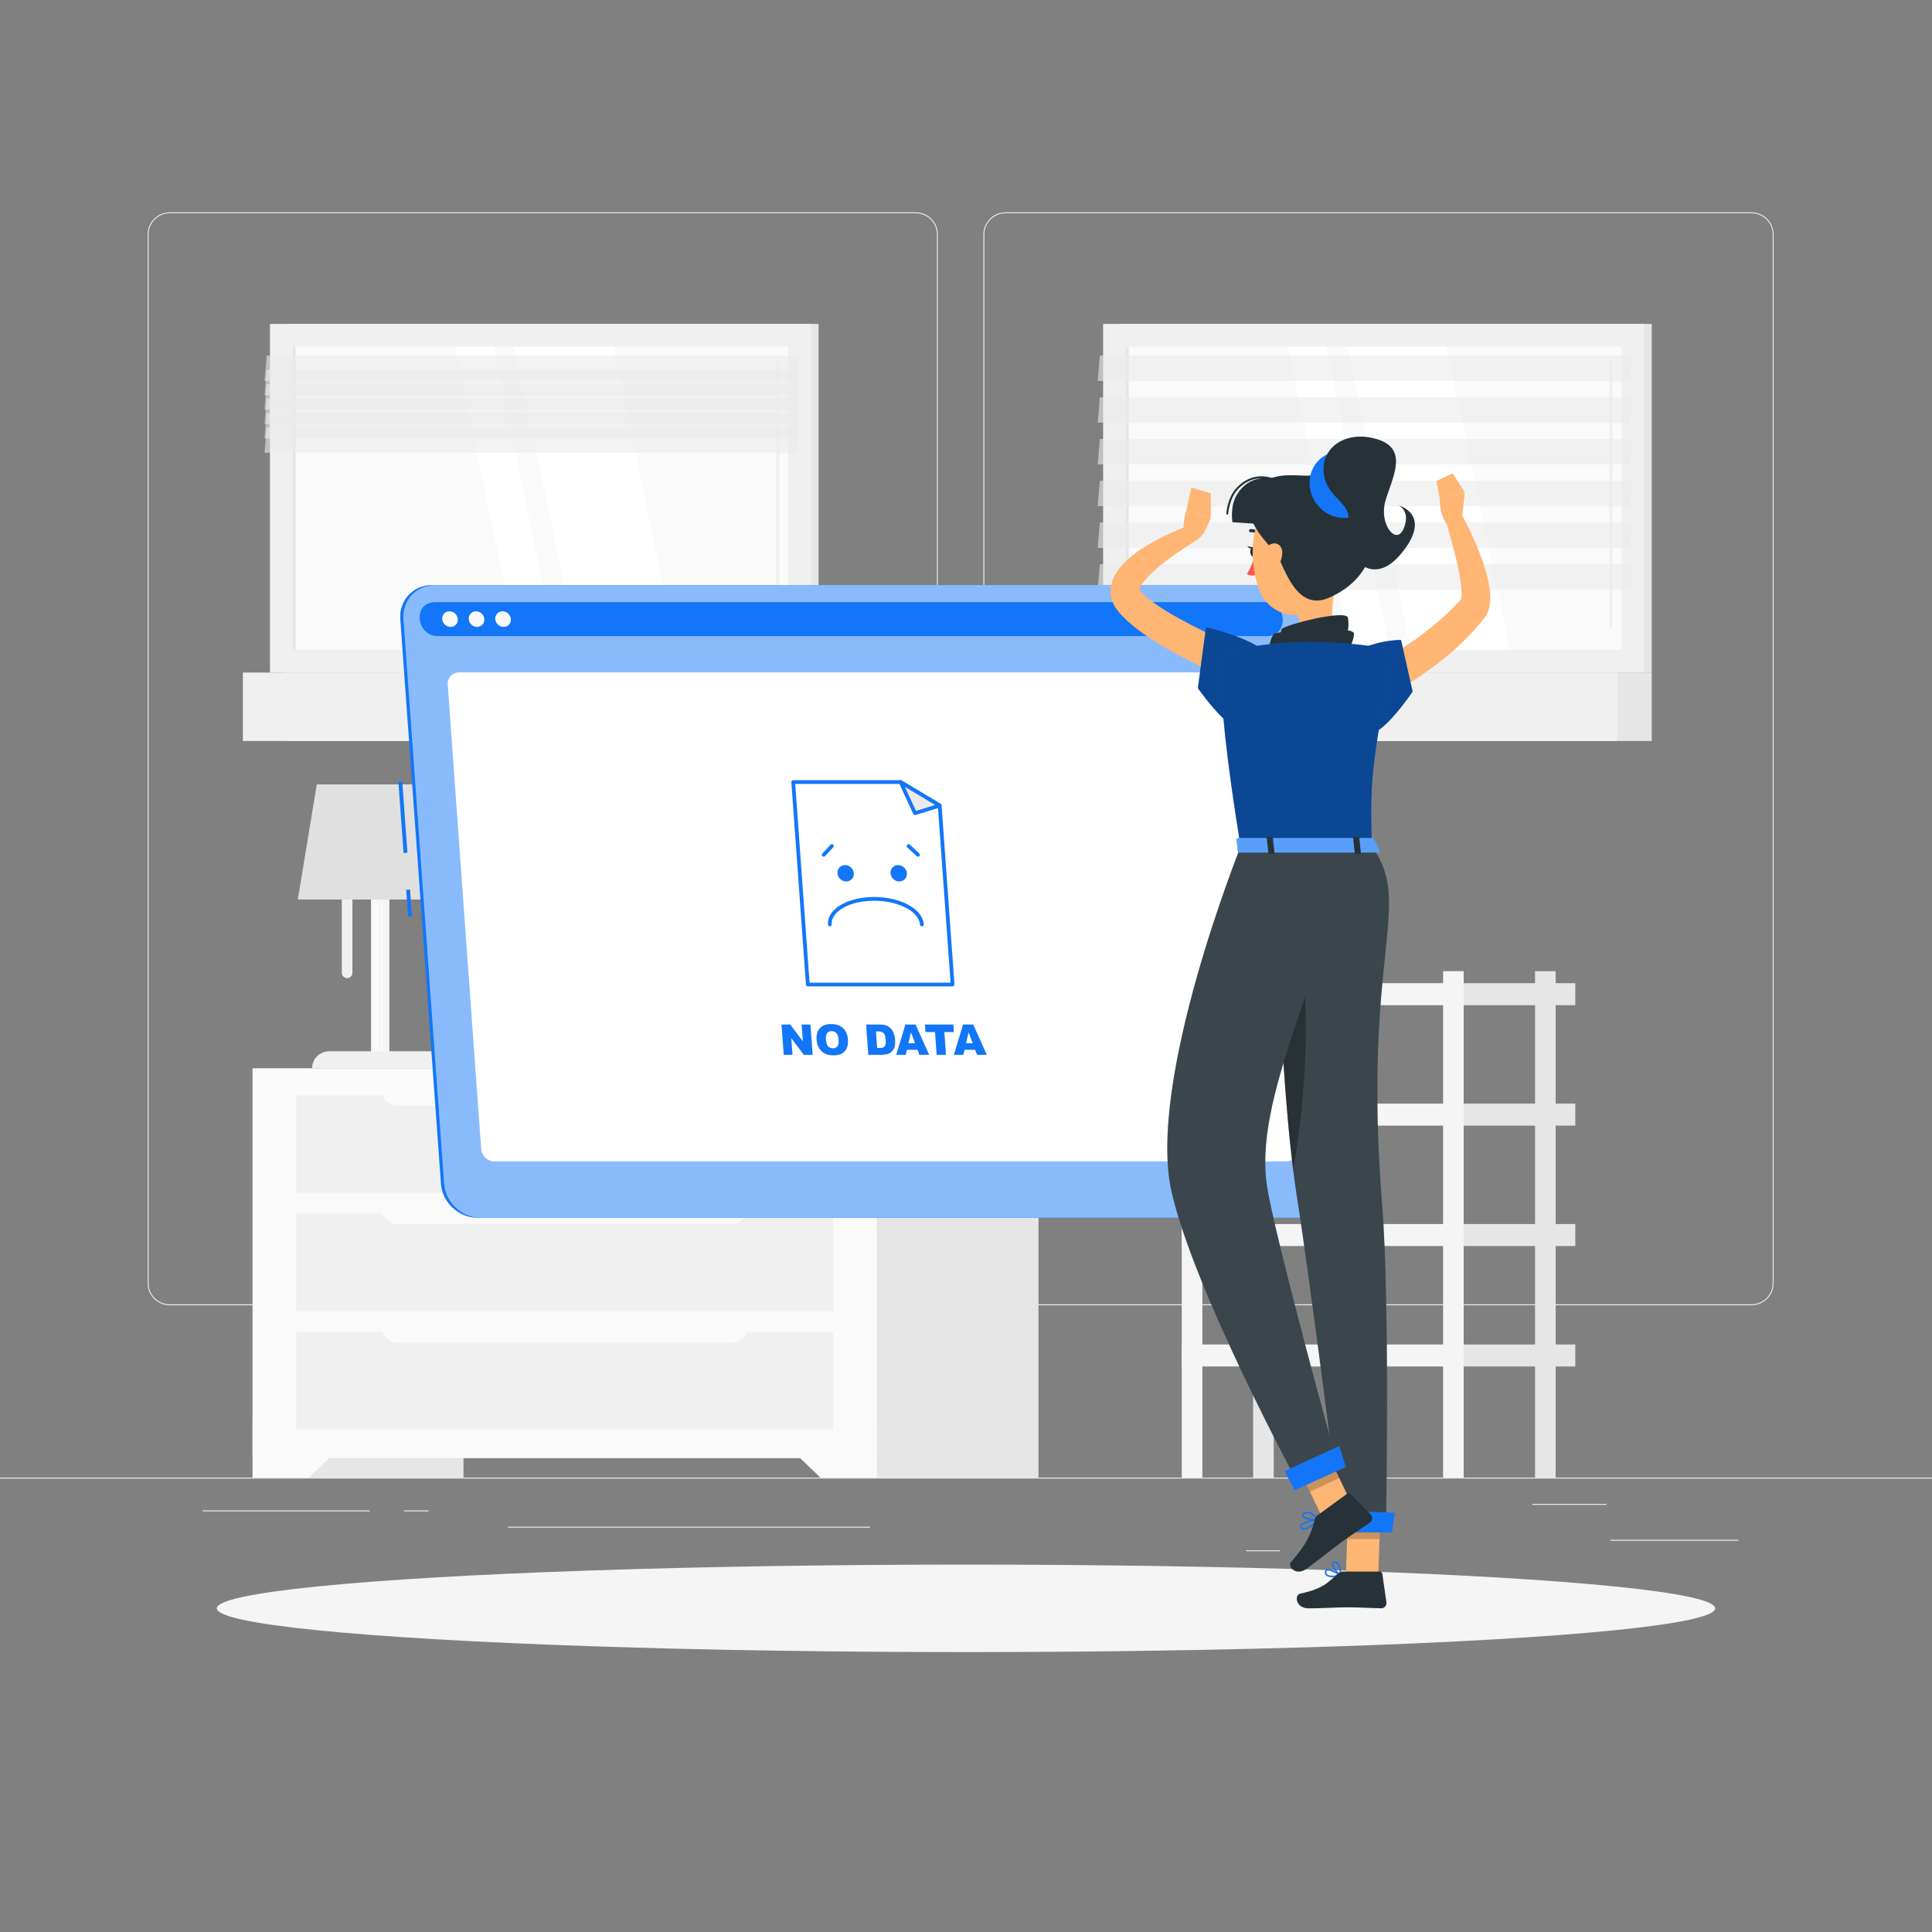 <?xml version="1.0" encoding="utf-8"?>
<!-- Generator: Adobe Illustrator 27.5.0, SVG Export Plug-In . SVG Version: 6.00 Build 0)  -->
<svg version="1.1" xmlns="http://www.w3.org/2000/svg" xmlns:xlink="http://www.w3.org/1999/xlink" x="0px" y="0px"
	 viewBox="0 0 500 500" style="enable-background:new 0 0 500 500;" xml:space="preserve">
<rect x="0" y="0" width="500" height="500" fill="#808080" stroke="none"/>
<g id="Background_Complete">
	<g>
		<rect y="382.398" style="fill:#EBEBEB;" width="500" height="0.25"/>
		<rect x="416.779" y="398.494" style="fill:#EBEBEB;" width="33.122" height="0.25"/>
		<rect x="322.527" y="401.208" style="fill:#EBEBEB;" width="8.693" height="0.25"/>
		<rect x="396.586" y="389.208" style="fill:#EBEBEB;" width="19.192" height="0.25"/>
		<rect x="52.459" y="390.888" style="fill:#EBEBEB;" width="43.193" height="0.25"/>
		<rect x="104.556" y="390.888" style="fill:#EBEBEB;" width="6.333" height="0.25"/>
		<rect x="131.471" y="395.111" style="fill:#EBEBEB;" width="93.676" height="0.25"/>
		<path style="fill:#EBEBEB;" d="M237.014,337.8H43.915c-3.147,0-5.708-2.561-5.708-5.708V60.66c0-3.147,2.561-5.708,5.708-5.708
			h193.099c3.146,0,5.707,2.561,5.707,5.708v271.432C242.721,335.239,240.16,337.8,237.014,337.8z M43.915,55.203
			c-3.01,0-5.458,2.448-5.458,5.458v271.432c0,3.01,2.448,5.458,5.458,5.458h193.099c3.009,0,5.457-2.448,5.457-5.458V60.66
			c0-3.009-2.448-5.458-5.457-5.458H43.915z"/>
		<path style="fill:#EBEBEB;" d="M453.31,337.8H260.212c-3.147,0-5.707-2.561-5.707-5.708V60.66c0-3.147,2.561-5.708,5.707-5.708
			H453.31c3.148,0,5.708,2.561,5.708,5.708v271.432C459.019,335.239,456.458,337.8,453.31,337.8z M260.212,55.203
			c-3.009,0-5.457,2.448-5.457,5.458v271.432c0,3.01,2.448,5.458,5.457,5.458H453.31c3.01,0,5.458-2.448,5.458-5.458V60.66
			c0-3.009-2.448-5.458-5.458-5.458H260.212z"/>
	</g>
	<g>
		
			<rect x="289.691" y="83.832" transform="matrix(-1 -1.224647e-16 1.224647e-16 -1 717.162 257.89)" style="fill:#E6E6E6;" width="137.781" height="90.227"/>
		
			<rect x="285.487" y="83.832" transform="matrix(-1 -1.224647e-16 1.224647e-16 -1 710.994 257.89)" style="fill:#F0F0F0;" width="140.02" height="90.227"/>
		
			<rect x="289.691" y="174.059" transform="matrix(-1 -1.224647e-16 1.224647e-16 -1 717.162 365.825)" style="fill:#E6E6E6;" width="137.781" height="17.708"/>
		
			<rect x="278.483" y="174.059" transform="matrix(-1 -1.224647e-16 1.224647e-16 -1 696.987 365.825)" style="fill:#F0F0F0;" width="140.02" height="17.708"/>
		
			<rect x="316.269" y="64.82" transform="matrix(-1.836970e-16 1 -1 -1.836970e-16 484.442 -226.552)" style="fill:#FAFAFA;" width="78.456" height="128.249"/>
		<polygon style="fill:#FFFFFF;" points="390.702,168.174 374.322,89.718 348.761,89.718 365.141,168.174 		"/>
		<path style="fill:#F0F0F0;" d="M416.897,162.315c0.232,0,0.421-0.188,0.421-0.42V93.547c0-0.232-0.188-0.42-0.421-0.42
			c-0.232,0-0.421,0.188-0.421,0.42v68.348C416.476,162.127,416.665,162.315,416.897,162.315z"/>
		<polygon style="fill:#FFFFFF;" points="359.65,168.174 343.27,89.718 333.304,89.718 349.685,168.174 		"/>
		
			<rect x="252.518" y="128.571" transform="matrix(-1.836970e-16 1 -1 -1.836970e-16 420.691 -162.801)" style="fill:#E6E6E6;" width="78.456" height="0.747"/>
		<polygon style="opacity:0.6;fill:#EBEBEB;" points="284.095,98.591 421.876,98.591 422.417,92.005 284.636,92.005 		"/>
		<polygon style="opacity:0.6;fill:#EBEBEB;" points="284.095,109.393 421.876,109.393 422.417,102.807 284.636,102.807 		"/>
		<polygon style="opacity:0.6;fill:#EBEBEB;" points="284.095,120.195 421.876,120.195 422.417,113.609 284.636,113.609 		"/>
		<polygon style="opacity:0.6;fill:#EBEBEB;" points="284.095,130.997 421.876,130.997 422.417,124.411 284.636,124.411 		"/>
		<polygon style="opacity:0.6;fill:#EBEBEB;" points="284.095,141.799 421.876,141.799 422.417,135.213 284.636,135.213 		"/>
		<polygon style="opacity:0.6;fill:#EBEBEB;" points="284.095,152.601 421.876,152.601 422.417,146.015 284.636,146.015 		"/>
	</g>
	<g>
		<g>
			<g>
				<rect x="378.799" y="316.781" style="fill:#E6E6E6;" width="28.889" height="5.696"/>
				
					<rect x="324.307" y="251.333" transform="matrix(-1 -1.224647e-16 1.224647e-16 -1 653.948 633.732)" style="fill:#E6E6E6;" width="5.333" height="131.065"/>
				
					<rect x="305.836" y="316.781" transform="matrix(-1 -1.224647e-16 1.224647e-16 -1 684.635 639.258)" style="fill:#F5F5F5;" width="72.963" height="5.696"/>
				<rect x="378.799" y="347.948" style="fill:#E6E6E6;" width="28.889" height="5.696"/>
				
					<rect x="305.836" y="347.948" transform="matrix(-1 -1.224647e-16 1.224647e-16 -1 684.635 701.591)" style="fill:#F5F5F5;" width="72.963" height="5.696"/>
				<rect x="378.799" y="254.448" style="fill:#E6E6E6;" width="28.889" height="5.696"/>
				
					<rect x="305.836" y="254.448" transform="matrix(-1 -1.224647e-16 1.224647e-16 -1 684.635 514.591)" style="fill:#F5F5F5;" width="72.963" height="5.696"/>
				<rect x="378.799" y="285.615" style="fill:#E6E6E6;" width="28.889" height="5.696"/>
				
					<rect x="305.836" y="285.615" transform="matrix(-1 -1.224647e-16 1.224647e-16 -1 684.635 576.925)" style="fill:#F5F5F5;" width="72.963" height="5.696"/>
			</g>
		</g>
		
			<rect x="397.271" y="251.333" transform="matrix(-1 -1.224647e-16 1.224647e-16 -1 799.875 633.732)" style="fill:#E6E6E6;" width="5.333" height="131.065"/>
		
			<rect x="373.466" y="251.333" transform="matrix(-1 -1.224647e-16 1.224647e-16 -1 752.265 633.732)" style="fill:#F5F5F5;" width="5.333" height="131.065"/>
		
			<rect x="305.836" y="251.333" transform="matrix(-1 -1.224647e-16 1.224647e-16 -1 617.005 633.732)" style="fill:#F5F5F5;" width="5.333" height="131.065"/>
	</g>
	<g>
		<g>
			
				<rect x="65.374" y="276.507" transform="matrix(-1 -1.224647e-16 1.224647e-16 -1 185.325 658.906)" style="fill:#E6E6E6;" width="54.578" height="105.892"/>
			<polygon style="fill:#FAFAFA;" points="79.948,382.399 65.374,382.399 65.374,367.781 95.228,367.781 			"/>
			
				<rect x="214.184" y="276.507" transform="matrix(-1 -1.224647e-16 1.224647e-16 -1 482.945 658.906)" style="fill:#E6E6E6;" width="54.578" height="105.892"/>
			
				<rect x="65.374" y="276.507" transform="matrix(-1 -1.224647e-16 1.224647e-16 -1 292.276 653.875)" style="fill:#FAFAFA;" width="161.529" height="100.861"/>
			<polygon style="fill:#FAFAFA;" points="212.329,382.399 226.903,382.399 226.903,367.781 197.048,367.781 			"/>
			
				<rect x="76.68" y="314.091" transform="matrix(-1 -1.224647e-16 1.224647e-16 -1 292.276 653.423)" style="fill:#F0F0F0;" width="138.917" height="25.241"/>
			
				<rect x="76.68" y="344.727" transform="matrix(-1 -1.224647e-16 1.224647e-16 -1 292.276 714.694)" style="fill:#F0F0F0;" width="138.917" height="25.241"/>
			<path style="fill:#FAFAFA;" d="M103.084,316.79h86.108c2.527,0,4.576-2.049,4.576-4.577v-0.308H98.508v0.308
				C98.508,314.741,100.557,316.79,103.084,316.79z"/>
			
				<rect x="76.68" y="283.455" transform="matrix(-1 -1.224647e-16 1.224647e-16 -1 292.276 592.151)" style="fill:#F0F0F0;" width="138.917" height="25.241"/>
			<path style="fill:#FAFAFA;" d="M103.084,286.154h86.108c2.527,0,4.576-2.049,4.576-4.577v-0.308H98.508v0.308
				C98.508,284.105,100.557,286.154,103.084,286.154z"/>
			<path style="fill:#FAFAFA;" d="M103.084,347.425h86.108c2.527,0,4.576-2.049,4.576-4.576v-0.308H98.508v0.308
				C98.508,345.376,100.557,347.425,103.084,347.425z"/>
		</g>
	</g>
	<g>
		
			<rect x="74.068" y="83.832" transform="matrix(-1 -1.224647e-16 1.224647e-16 -1 285.917 257.89)" style="fill:#E6E6E6;" width="137.781" height="90.227"/>
		
			<rect x="69.864" y="83.832" transform="matrix(-1 -1.224647e-16 1.224647e-16 -1 279.749 257.89)" style="fill:#F0F0F0;" width="140.02" height="90.227"/>
		
			<rect x="74.068" y="174.059" transform="matrix(-1 -1.224647e-16 1.224647e-16 -1 285.917 365.825)" style="fill:#E6E6E6;" width="137.781" height="17.708"/>
		
			<rect x="62.861" y="174.059" transform="matrix(-1 -1.224647e-16 1.224647e-16 -1 265.741 365.825)" style="fill:#F0F0F0;" width="140.02" height="17.708"/>
		
			<rect x="100.647" y="64.82" transform="matrix(-1.836970e-16 1 -1 -1.836970e-16 268.82 -10.929)" style="fill:#FAFAFA;" width="78.456" height="128.249"/>
		<polygon style="fill:#FFFFFF;" points="175.08,168.174 158.699,89.718 133.138,89.718 149.519,168.174 		"/>
		<path style="fill:#F0F0F0;" d="M201.274,162.315c0.232,0,0.42-0.188,0.42-0.42V93.547c0-0.232-0.188-0.42-0.42-0.42
			c-0.232,0-0.421,0.188-0.421,0.42v68.348C200.854,162.127,201.042,162.315,201.274,162.315z"/>
		<polygon style="fill:#FFFFFF;" points="144.028,168.174 127.647,89.718 117.682,89.718 134.063,168.174 		"/>
		
			<rect x="36.896" y="128.571" transform="matrix(-1.836970e-16 1 -1 -1.836970e-16 205.069 52.822)" style="fill:#E6E6E6;" width="78.456" height="0.747"/>
		<polygon style="opacity:0.6;fill:#EBEBEB;" points="68.472,98.591 206.253,98.591 206.795,92.005 69.014,92.005 		"/>
		<polygon style="opacity:0.6;fill:#EBEBEB;" points="68.472,102.307 206.253,102.307 206.795,95.72 69.014,95.72 		"/>
		<polygon style="opacity:0.6;fill:#EBEBEB;" points="68.472,106.022 206.253,106.022 206.795,99.436 69.014,99.436 		"/>
		<polygon style="opacity:0.6;fill:#EBEBEB;" points="68.472,109.738 206.253,109.738 206.795,103.151 69.014,103.151 		"/>
		<polygon style="opacity:0.6;fill:#EBEBEB;" points="68.472,113.453 206.253,113.453 206.795,106.867 69.014,106.867 		"/>
		<polygon style="opacity:0.6;fill:#EBEBEB;" points="68.472,117.168 206.253,117.168 206.795,110.582 69.014,110.582 		"/>
	</g>
	<g>
		
			<rect x="96.013" y="220.179" transform="matrix(-1 -1.224647e-16 1.224647e-16 -1 196.79 493.45)" style="fill:#F5F5F5;" width="4.763" height="53.092"/>
		
			<rect x="96.627" y="220.142" transform="matrix(-1 -1.224647e-16 1.224647e-16 -1 194.599 493.376)" style="fill:#FAFAFA;" width="1.345" height="53.092"/>
		
			<rect x="98.536" y="220.142" transform="matrix(-1 -1.224647e-16 1.224647e-16 -1 197.599 493.377)" style="fill:#FAFAFA;" width="0.527" height="53.092"/>
		<path style="fill:#F0F0F0;" d="M80.763,276.507h35.264v0c0-2.454-1.989-4.443-4.443-4.443H85.206
			C82.752,272.064,80.763,274.053,80.763,276.507L80.763,276.507z"/>
		<path style="fill:#F0F0F0;" d="M89.835,253.138L89.835,253.138c0.754,0,1.37-0.617,1.37-1.37v-34.81c0-0.753-0.617-1.37-1.37-1.37
			l0,0c-0.754,0-1.37,0.617-1.37,1.37v34.81C88.465,252.522,89.081,253.138,89.835,253.138z"/>
		<polygon style="fill:#E0E0E0;" points="77.074,232.799 119.716,232.799 114.811,203 81.979,203 		"/>
	</g>
</g>
<g id="Background_Simple" style="display:none;">
	<g style="display:inline;">
		<path style="fill:#1376F8;" d="M240.468,127.098c48.1,5.378,69.216-36.321,116.882-30.86
			c42.544,4.874,71.876,35.185,61.948,76.006c-8.813,36.236-50.805,47.61-65.736,81.557c-15.827,35.985-28.104,74.793-75.902,87.32
			c-93.855,24.597-139.441-90.884-145.828-157.21c-2.451-25.461-6.729-86.327,26.505-94.215
			C191.787,81.756,210.963,123.799,240.468,127.098z"/>
		<path style="opacity:0.9;fill:#FFFFFF;" d="M240.468,127.098c48.1,5.378,69.216-36.321,116.882-30.86
			c42.544,4.874,71.876,35.185,61.948,76.006c-8.813,36.236-50.805,47.61-65.736,81.557c-15.827,35.985-28.104,74.793-75.902,87.32
			c-93.855,24.597-139.441-90.884-145.828-157.21c-2.451-25.461-6.729-86.327,26.505-94.215
			C191.787,81.756,210.963,123.799,240.468,127.098z"/>
	</g>
</g>
<g id="Shadow_1_">
	<ellipse id="_x3C_Path_x3E__130_" style="fill:#F5F5F5;" cx="250" cy="416.238" rx="193.889" ry="11.323"/>
</g>
<g id="Window_No_Data">
	<g>
		<g>
			
				<rect x="103.782" y="202.372" transform="matrix(0.997 -0.072 0.072 0.997 -14.932 8.038)" style="fill:#1376F8;" width="1" height="18.489"/>
			
				<rect x="105.382" y="230.351" transform="matrix(0.997 -0.072 0.072 0.997 -16.529 8.213)" style="fill:#1376F8;" width="1" height="6.955"/>
			<path style="fill:#1376F8;" d="M337.711,315.161H123.553c-4.844,0-9.092-3.963-9.441-8.807l-10.523-146.13
				c-0.349-4.844,3.329-8.807,8.173-8.807H325.92c4.844,0,9.092,3.963,9.441,8.807l10.523,146.13
				C346.232,311.198,342.555,315.161,337.711,315.161z"/>
			<g>
				<g>
					<path style="fill:#1376F8;" d="M338.532,315.161H124.374c-4.844,0-9.092-3.963-9.441-8.807l-10.523-146.13
						c-0.349-4.844,3.329-8.807,8.173-8.807h214.158c4.844,0,9.092,3.963,9.441,8.807l10.523,146.13
						C347.053,311.198,343.376,315.161,338.532,315.161z"/>
					<path style="opacity:0.5;fill:#FFFFFF;" d="M338.532,315.161H124.374c-4.844,0-9.092-3.963-9.441-8.807l-10.523-146.13
						c-0.349-4.844,3.329-8.807,8.173-8.807h214.158c4.844,0,9.092,3.963,9.441,8.807l10.523,146.13
						C347.053,311.198,343.376,315.161,338.532,315.161z"/>
				</g>
				<path style="fill:#1376F8;" d="M327.058,155.821H112.9c-0.242,0-0.481,0.01-0.717,0.029c-5.474,0.451-4.356,8.778,1.169,8.778
					h214.523c5.525,0,5.444-8.327-0.095-8.778C327.541,155.831,327.3,155.821,327.058,155.821z"/>
				<path style="fill:#FAFAFA;" d="M118.478,160.225c0.08,1.115-0.758,2.019-1.874,2.019c-1.115,0-2.084-0.904-2.164-2.019
					c-0.08-1.115,0.758-2.019,1.874-2.019S118.398,159.109,118.478,160.225z"/>
				<path style="fill:#FAFAFA;" d="M125.346,160.225c0.08,1.115-0.758,2.019-1.874,2.019c-1.115,0-2.084-0.904-2.164-2.019
					c-0.08-1.115,0.758-2.019,1.874-2.019C124.297,158.206,125.266,159.109,125.346,160.225z"/>
				<path style="fill:#FAFAFA;" d="M132.214,160.225c0.08,1.115-0.759,2.019-1.874,2.019c-1.115,0-2.084-0.904-2.165-2.019
					c-0.08-1.115,0.759-2.019,1.874-2.019S132.133,159.109,132.214,160.225z"/>
			</g>
			<path style="fill:#FFFFFF;" d="M332.854,300.577H127.951c-1.763,0-3.296-1.43-3.423-3.193l-8.654-120.173
				c-0.127-1.763,1.2-3.193,2.963-3.193h204.903c1.763,0,3.296,1.429,3.423,3.193l8.654,120.173
				C335.944,299.147,334.617,300.577,332.854,300.577z"/>
		</g>
		<g>
			<g>
				<g>
					<g>
						<polygon style="fill:#FFFFFF;" points="246.53,254.798 243.195,208.479 233.087,202.395 205.283,202.395 209.057,254.798 
													"/>
						<path style="fill:#1376F8;" d="M246.53,255.283h-37.473c-0.254,0-0.465-0.196-0.483-0.45L204.8,202.43
							c-0.01-0.134,0.037-0.267,0.129-0.365c0.092-0.099,0.22-0.154,0.355-0.154h27.804c0.088,0,0.175,0.024,0.25,0.07l10.107,6.083
							c0.135,0.081,0.222,0.223,0.233,0.38l3.335,46.319c0.01,0.134-0.037,0.267-0.129,0.365
							C246.793,255.227,246.664,255.283,246.53,255.283z M209.508,254.314h36.501l-3.28-45.549l-9.776-5.885h-27.149
							L209.508,254.314z"/>
					</g>
					<g>
						<polygon style="fill:#EBEBEB;" points="243.195,208.479 233.087,202.395 236.798,210.455 						"/>
						<path style="fill:#1376F8;" d="M236.798,210.939c-0.185,0-0.359-0.107-0.44-0.282l-3.711-8.059
							c-0.089-0.193-0.042-0.422,0.117-0.564c0.158-0.142,0.391-0.163,0.573-0.054l10.107,6.084
							c0.164,0.098,0.254,0.284,0.231,0.474c-0.023,0.19-0.155,0.348-0.338,0.404l-6.396,1.976
							C236.894,210.932,236.846,210.939,236.798,210.939z M234.186,203.622l2.875,6.244l4.956-1.531L234.186,203.622z"/>
					</g>
				</g>
				<g>
					<path style="fill:#1376F8;" d="M220.969,226.005c0.084,1.169-0.795,2.117-1.965,2.117s-2.185-0.948-2.269-2.117
						c-0.084-1.169,0.795-2.117,1.964-2.117S220.885,224.836,220.969,226.005z"/>
					<path style="fill:#1376F8;" d="M234.705,226.005c0.084,1.169-0.795,2.117-1.965,2.117c-1.169,0-2.185-0.948-2.27-2.117
						c-0.084-1.169,0.795-2.117,1.965-2.117C233.605,223.889,234.621,224.836,234.705,226.005z"/>
					<path style="fill:#1376F8;" d="M238.58,239.735c-0.252,0-0.464-0.195-0.483-0.45c-0.245-3.404-5.583-6.173-11.9-6.173
						c-4.185,0-7.942,1.244-9.806,3.247c-0.829,0.891-1.212,1.851-1.14,2.856c0.019,0.267-0.182,0.499-0.449,0.518
						c-0.268,0.017-0.499-0.182-0.518-0.449c-0.091-1.266,0.392-2.506,1.397-3.586c2.041-2.194,6.07-3.556,10.516-3.556
						c6.929,0,12.581,3.107,12.867,7.072c0.019,0.267-0.182,0.499-0.449,0.518C238.603,239.735,238.591,239.735,238.58,239.735z"/>
				</g>
				<path style="fill:#1376F8;" d="M213.167,221.717c-0.118,0-0.236-0.043-0.33-0.129c-0.196-0.182-0.208-0.489-0.026-0.685
					l2.124-2.288c0.182-0.197,0.489-0.207,0.685-0.026c0.196,0.182,0.207,0.489,0.026,0.685l-2.123,2.288
					C213.427,221.665,213.297,221.717,213.167,221.717z"/>
				<path style="fill:#1376F8;" d="M237.584,221.717c-0.118,0-0.237-0.043-0.331-0.13l-2.453-2.288
					c-0.196-0.182-0.206-0.489-0.024-0.685c0.182-0.196,0.489-0.206,0.685-0.024l2.453,2.288c0.196,0.182,0.206,0.489,0.024,0.685
					C237.843,221.665,237.714,221.717,237.584,221.717z"/>
			</g>
			<g>
				<path style="fill:#1376F8;" d="M202.257,265.153h2.26l3.261,4.334l-0.312-4.334h2.281l0.564,7.833h-2.282l-3.243-4.301
					l0.31,4.301h-2.276L202.257,265.153z"/>
				<path style="fill:#1376F8;" d="M211.334,269.074c-0.092-1.279,0.192-2.274,0.854-2.987c0.661-0.712,1.628-1.069,2.899-1.069
					c1.304,0,2.333,0.35,3.089,1.05c0.756,0.7,1.179,1.68,1.27,2.941c0.066,0.915-0.034,1.666-0.3,2.252
					c-0.266,0.586-0.678,1.042-1.237,1.368c-0.559,0.326-1.273,0.489-2.142,0.489c-0.883,0-1.625-0.141-2.224-0.422
					c-0.599-0.281-1.1-0.727-1.504-1.336C211.635,270.752,211.4,269.99,211.334,269.074z M213.755,269.085
					c0.057,0.791,0.245,1.359,0.563,1.704c0.319,0.346,0.731,0.518,1.237,0.518c0.52,0,0.91-0.169,1.171-0.508
					c0.261-0.338,0.359-0.946,0.296-1.822c-0.053-0.737-0.241-1.276-0.563-1.616s-0.738-0.51-1.247-0.51
					c-0.488,0-0.867,0.173-1.138,0.518C213.804,267.716,213.698,268.287,213.755,269.085z"/>
				<path style="fill:#1376F8;" d="M224.152,265.153h3.596c0.709,0,1.288,0.096,1.739,0.288c0.45,0.192,0.831,0.468,1.142,0.828
					c0.311,0.36,0.548,0.778,0.71,1.256c0.163,0.477,0.263,0.983,0.302,1.517c0.06,0.837,0.012,1.486-0.146,1.948
					c-0.157,0.461-0.394,0.848-0.71,1.159c-0.316,0.312-0.664,0.519-1.045,0.622c-0.52,0.143-0.996,0.214-1.427,0.214h-3.596
					L224.152,265.153z M226.7,266.927l0.308,4.28h0.593c0.506,0,0.861-0.056,1.067-0.168c0.206-0.112,0.359-0.308,0.46-0.588
					c0.101-0.28,0.129-0.733,0.084-1.36c-0.06-0.83-0.236-1.398-0.529-1.704c-0.293-0.306-0.753-0.459-1.38-0.459H226.7z"/>
				<path style="fill:#1376F8;" d="M237.448,271.692H234.7l-0.289,1.293h-2.471l2.38-7.833h2.64l3.507,7.833h-2.535L237.448,271.692
					z M236.824,269.999l-1.068-2.816l-0.653,2.816H236.824z"/>
				<path style="fill:#1376F8;" d="M239.369,265.153h7.357l0.139,1.934h-2.468l0.425,5.899h-2.42l-0.425-5.899h-2.468
					L239.369,265.153z"/>
				<path style="fill:#1376F8;" d="M252.365,271.692h-2.748l-0.289,1.293h-2.471l2.38-7.833h2.64l3.507,7.833h-2.535
					L252.365,271.692z M251.741,269.999l-1.067-2.816l-0.653,2.816H251.741z"/>
			</g>
		</g>
	</g>
</g>
<g id="Character_1_">
	<g>
		<path style="fill:#FFB573;" d="M353.688,173.08c0.894-0.448,1.959-1.027,2.944-1.568c1.003-0.551,2.001-1.126,2.983-1.724
			c1.959-1.206,3.934-2.398,5.808-3.722c3.782-2.605,7.325-5.496,10.513-8.653c0.418-0.382,0.773-0.806,1.159-1.21l0.57-0.612
			l0.286-0.306l0.143-0.153c0.038-0.04,0.029-0.032,0.011-0.008l-0.032,0.049c-0.142,0.267-0.024,0.186,0.031-0.072
			c0.067-0.248,0.123-0.653,0.141-1.091c0.064-1.816-0.294-4.105-0.729-6.318c-0.89-4.485-2.238-9.098-3.57-13.618l3.885-1.704
			c2.434,4.346,4.462,8.785,6.113,13.598c0.786,2.438,1.508,4.886,1.719,7.893c0.039,0.766,0.056,1.571-0.083,2.51
			c-0.147,0.924-0.38,2.03-1.223,3.284l-0.167,0.231l-0.129,0.168l-0.154,0.188l-0.308,0.374l-0.617,0.75
			c-0.417,0.494-0.813,1.015-1.256,1.478c-3.448,3.829-7.284,7.211-11.379,10.152c-2.038,1.489-4.12,2.903-6.283,4.19
			c-1.077,0.652-2.168,1.278-3.277,1.885c-1.123,0.624-2.191,1.167-3.467,1.766L353.688,173.08z"/>
		<path style="fill:#1376F8;" d="M344.794,408.178c0.774,0,1.62-0.16,2.211-0.3c0.077-0.018,0.136-0.08,0.15-0.159
			c0.014-0.078-0.02-0.157-0.086-0.2c-0.287-0.189-2.83-1.83-3.805-1.389c-0.154,0.07-0.347,0.223-0.395,0.558
			c-0.063,0.444,0.048,0.798,0.329,1.054C343.555,408.068,344.15,408.178,344.794,408.178z M346.444,407.595
			c-1.458,0.291-2.555,0.241-2.979-0.146c-0.18-0.164-0.247-0.395-0.203-0.706c0.023-0.167,0.101-0.222,0.165-0.251
			C343.94,406.26,345.407,406.968,346.444,407.595z"/>
		<path style="fill:#1376F8;" d="M346.96,407.884c0.034,0,0.069-0.009,0.1-0.027c0.061-0.036,0.099-0.101,0.099-0.172
			c0-0.102-0.011-2.514-0.922-3.32c-0.242-0.214-0.524-0.303-0.84-0.265c-0.497,0.06-0.631,0.373-0.668,0.553
			c-0.189,0.944,1.334,2.751,2.133,3.204C346.892,407.875,346.926,407.884,346.96,407.884z M345.535,404.488
			c0.163,0,0.307,0.057,0.439,0.174c0.544,0.481,0.73,1.835,0.776,2.638c-0.797-0.636-1.746-1.994-1.631-2.569
			c0.019-0.094,0.073-0.206,0.326-0.237C345.475,404.49,345.505,404.488,345.535,404.488z"/>
		<path style="fill:#FFB573;" d="M346.223,148.067c-0.974,4.97-3.028,15.037,0.45,18.354c0,0-1.359,5.042-10.594,5.042
			c-10.155,0-4.853-5.041-4.853-5.041c5.543-1.324,5.4-5.436,4.434-9.298L346.223,148.067z"/>
		<path style="fill:#263238;" d="M329.284,168.424c-1.594,0.216-0.238-3.913,0.41-4.341c1.496-0.989,20.851-2.389,20.725-0.04
			c-0.08,1.011-0.555,2.984-1.401,3.654C348.171,168.367,343.199,166.342,329.284,168.424z"/>
		<path style="fill:#263238;" d="M332.437,167.034c-1.266,0.428-1.146-3.733-0.715-4.234c0.998-1.158,16.664-5.183,17.129-2.906
			c0.179,0.983,0.265,2.947-0.272,3.71C348.042,164.366,343.439,163.105,332.437,167.034z"/>
		<path style="fill:#263238;" d="M326.61,139.108c-0.123,0.007-0.247-0.042-0.331-0.145c-1.12-1.37-2.576-1.23-2.59-1.228
			c-0.221,0.023-0.414-0.134-0.437-0.352c-0.024-0.218,0.134-0.414,0.352-0.437c0.077-0.008,1.9-0.185,3.29,1.514
			c0.139,0.17,0.114,0.42-0.056,0.558C326.771,139.074,326.691,139.103,326.61,139.108z"/>
		<path style="fill:#FF5652;" d="M324.672,144.001c0,0-0.856,3.007-1.975,4.527c0.969,0.741,2.441,0.214,2.441,0.214
			L324.672,144.001z"/>
		<path style="fill:#263238;" d="M325.16,142.786c0.066,0.672-0.237,1.252-0.676,1.296c-0.44,0.043-0.849-0.467-0.916-1.139
			c-0.066-0.672,0.237-1.252,0.676-1.296C324.684,141.604,325.094,142.114,325.16,142.786z"/>
		<path style="fill:#263238;" d="M324.443,141.665l-1.661-0.307C322.782,141.359,323.735,142.539,324.443,141.665z"/>
		<polygon style="fill:#FFB573;" points="356.7,407.685 348.324,407.685 348.981,388.288 357.357,388.288 		"/>
		<path style="fill:#263238;" d="M347.661,406.716h9.41c0.342,0,0.62,0.238,0.668,0.572l1.072,7.445
			c0.111,0.772-0.553,1.503-1.343,1.49c-3.281-0.056-4.862-0.249-9-0.249c-2.546,0-6.266,0.264-9.781,0.264
			c-3.439,0-3.703-3.477-2.239-3.791c6.564-1.412,7.601-3.359,9.813-5.216C346.659,406.896,347.16,406.716,347.661,406.716z"/>
		<g style="opacity:0.2;">
			<polygon points="357.359,388.293 348.979,388.293 348.645,398.292 357.025,398.292 			"/>
		</g>
		<path style="fill:#FFB573;" d="M323.374,178.044c-5.183-2.029-10.127-4.236-15.05-6.754c-4.915-2.515-9.754-5.194-14.404-8.773
			c-1.158-0.911-2.303-1.907-3.422-3.07c-0.279-0.3-0.558-0.578-0.832-0.922c-0.288-0.362-0.505-0.575-0.879-1.131
			c-0.676-0.972-1.199-2.277-1.338-3.609c-0.131-1.333,0.108-2.606,0.491-3.621c0.382-1.033,0.883-1.876,1.407-2.607
			c1.051-1.464,2.216-2.546,3.389-3.52c2.343-1.939,4.821-3.349,7.303-4.667c1.24-0.658,2.504-1.251,3.784-1.797
			c1.286-0.555,2.541-1.071,3.906-1.541l1.775,3.853c-4.362,2.749-8.88,5.771-12.202,9.159c-0.807,0.839-1.513,1.717-1.957,2.49
			c-0.476,0.787-0.47,1.376-0.389,1.331c0.041,0,0.025-0.018,0.141,0.098l0.398,0.427c0.15,0.179,0.361,0.362,0.55,0.546
			c0.785,0.733,1.706,1.469,2.699,2.169c1.985,1.413,4.172,2.735,6.434,3.97c2.254,1.252,4.573,2.45,6.935,3.587
			c4.712,2.257,9.598,4.429,14.392,6.413L323.374,178.044z"/>
		<path style="fill:#FFB573;" d="M311.969,137.154l1.385-3.004l-6.296-2.186c0,0-1.961,5.903,0.376,8.627l0,0
			C309.424,140.272,311.125,138.984,311.969,137.154z"/>
		<polygon style="fill:#FFB573;" points="313.354,127.656 308.321,126.205 307.058,131.963 313.354,134.15 		"/>
		<path style="fill:#FFB573;" d="M378.35,134.441l0.734-7.02l-6.488,1.525c0,0-0.095,6.58,3.337,7.629L378.35,134.441z"/>
		<polygon style="fill:#FFB573;" points="375.958,122.507 371.731,124.481 372.595,128.946 379.083,127.421 		"/>
		<path style="fill:#FFB573;" d="M347.54,138.255c0.305,8.307,0.612,11.817-3.142,16.466c-5.646,6.992-15.917,5.55-18.698-2.499
			c-2.503-7.245-2.582-19.613,5.178-23.695C338.523,124.507,347.235,129.947,347.54,138.255z"/>
		<g>
			<path style="fill:#263238;" d="M343.921,154.705c8.155-3.524,13.519-10.955,11.255-22.574
				c-2.166-11.116-9.671-12.214-12.771-9.908c-3.1,2.306-10.827-1.131-15.464,2.771c-8.035,6.761-0.439,14.05,3.518,18.369
				C332.823,148.221,335.919,158.163,343.921,154.705z"/>
			<path style="fill:#1376F8;" d="M340.535,130.137c2.752,3.985,8.03,5.11,11.79,2.513c3.76-2.596,4.577-7.931,1.825-11.916
				c-2.752-3.985-8.03-5.11-11.79-2.513C338.6,120.817,337.783,126.152,340.535,130.137z"/>
			<path style="fill:#263238;" d="M342.652,123.002c-1.177-6.698,5.161-11.863,13.636-9.367c8.475,2.496,3.992,10.009,2.254,16.009
				c-1.738,6,2.823,11.715,4.729,7.145c1.906-4.569-1.298-5.98-1.298-5.98s8.999,2.333,0.639,12.477
				c-8.36,10.145-15.928-1.057-13.881-7.668C350.385,130.276,343.765,129.333,342.652,123.002z"/>
			<path style="fill:#263238;" d="M334.182,125.533c-3.869-2.018-10.421-3.65-14.15,2.623c-1.763,2.966-1.08,6.989-1.08,6.989
				l11.389,0.758L334.182,125.533z"/>
			<path style="fill:#263238;" d="M317.612,133.178c-0.005,0-0.01,0-0.016-0.001c-0.138-0.008-0.242-0.127-0.234-0.265
				c0.01-0.17,0.286-4.193,2.714-6.717c5.869-6.098,12.75-1.04,14.719,0.656c0.105,0.09,0.117,0.248,0.026,0.353
				c-0.091,0.105-0.248,0.116-0.353,0.026c-1.885-1.623-8.467-6.47-14.032-0.688c-2.299,2.389-2.573,6.361-2.576,6.401
				C317.853,133.075,317.743,133.178,317.612,133.178z"/>
		</g>
		<path style="fill:#FFB573;" d="M331.853,143.033c-0.012,1.618-0.737,3.202-1.655,4.277c-1.382,1.616-2.966,0.82-3.329-0.972
			c-0.327-1.613-0.003-4.397,1.744-5.373C330.333,140.004,331.867,141.183,331.853,143.033z"/>
		<g>
			<path style="fill:#263238;" d="M330.053,219.122c0,0,0.534,58.144,5.578,90.545c4.074,26.17,11.613,86.689,11.613,86.689h11.422
				c0,0,1.116-58.424-0.952-84.308c-5.233-65.498,8.271-77.743-2.626-92.926H330.053z"/>
			<path style="opacity:0.1;fill:#FFFFFF;" d="M330.053,219.122c0,0,0.534,58.144,5.578,90.545
				c4.074,26.17,11.613,86.689,11.613,86.689h11.422c0,0,1.116-58.424-0.952-84.308c-5.233-65.498,8.271-77.743-2.626-92.926
				H330.053z"/>
		</g>
		<path style="opacity:0.3;" d="M336.057,245.5c4.01,17.55,0.81,45.19-1.38,57.36c-2.32-18.48-3.49-42.43-4.07-59.98
			C332.677,239.52,334.637,239.3,336.057,245.5z"/>
		<polygon style="fill:#1376F8;" points="345.681,396.582 360.23,396.582 360.994,391.478 345.598,390.957 		"/>
		<g>
			<path style="fill:#1376F8;" d="M349.833,170.042c1.368-2.721,8.725-4.433,12.746-4.427l3.01,13.365
				c0,0-8.012,11.89-11.343,10.629C350.31,188.122,346.901,175.872,349.833,170.042z"/>
			<path style="opacity:0.4;" d="M349.833,170.042c1.368-2.721,8.725-4.433,12.746-4.427l3.01,13.365c0,0-8.012,11.89-11.343,10.629
				C350.31,188.122,346.901,175.872,349.833,170.042z"/>
		</g>
		<path style="fill:#1376F8;" d="M341.353,393.313c0.036-0.059,0.039-0.134,0.006-0.196c-0.039-0.074-0.121-0.116-0.205-0.103
			c-0.42,0.063-4.122,0.651-4.622,1.708c-0.097,0.205-0.083,0.421,0.039,0.625c0.204,0.341,0.493,0.533,0.858,0.57
			c1.213,0.125,2.965-1.558,3.901-2.572C341.338,393.334,341.346,393.324,341.353,393.313z M336.912,394.85
			c0.342-0.561,2.256-1.078,3.717-1.347c-1.319,1.341-2.481,2.088-3.161,2.018c-0.238-0.025-0.42-0.149-0.558-0.379
			c-0.054-0.09-0.06-0.167-0.02-0.251C336.897,394.877,336.904,394.863,336.912,394.85z"/>
		<path style="fill:#1376F8;" d="M341.353,393.313c0.008-0.012,0.014-0.026,0.018-0.04c0.023-0.066,0.008-0.14-0.037-0.193
			c-0.063-0.073-1.546-1.782-2.913-1.871c-0.419-0.027-0.785,0.097-1.09,0.37c-0.411,0.368-0.376,0.688-0.273,0.891
			c0.433,0.858,3.093,1.157,4.166,0.934C341.278,393.392,341.324,393.359,341.353,393.313z M337.438,392.054
			c0.031-0.051,0.081-0.111,0.158-0.18c0.225-0.202,0.487-0.29,0.799-0.269c0.898,0.059,1.919,0.988,2.383,1.461
			c-1.185,0.1-3.106-0.26-3.366-0.775C337.397,392.26,337.358,392.184,337.438,392.054z"/>
		<polygon style="fill:#FFB573;" points="350.083,389.765 342.422,393.168 339.008,386.063 334.547,376.759 334.024,375.677 
			341.676,372.269 342.268,373.487 346.593,382.497 		"/>
		<polygon style="opacity:0.2;" points="346.593,382.497 339.008,386.063 334.547,376.759 342.268,373.487 		"/>
		<g>
			<path style="fill:#263238;" d="M321.069,219.122c0,0-24.474,60.835-17.84,89.482c5.995,25.89,32.504,74.921,32.504,74.921
				l10.25-5.145c0,0-16.388-59.188-18.166-72.046c-3.459-25.018,18.776-60.333,18.776-87.212L321.069,219.122z"/>
			<path style="opacity:0.1;fill:#FFFFFF;" d="M321.069,219.122c0,0-24.474,60.835-17.84,89.482
				c5.995,25.89,32.504,74.921,32.504,74.921l10.25-5.145c0,0-16.388-59.188-18.166-72.046
				c-3.459-25.018,18.776-60.333,18.776-87.212L321.069,219.122z"/>
		</g>
		<path style="fill:#263238;" d="M341.055,392.103l7.608-5.538c0.277-0.202,0.642-0.173,0.877,0.069l5.248,5.389
			c0.544,0.559,0.437,1.541-0.209,1.995c-2.686,1.885-4.078,2.66-7.423,5.095c-2.059,1.498-6.161,4.811-9.003,6.88
			c-2.78,2.023-5.04-0.632-4.041-1.748c4.477-5.004,5.42-8.099,6.115-10.902C340.352,392.838,340.65,392.398,341.055,392.103z"/>
		<polygon style="fill:#1376F8;" points="335.073,385.694 348.304,379.642 346.606,374.251 332.438,380.713 		"/>
		<g>
			<path style="fill:#1376F8;" d="M327.564,169.36c-1.098-2.841-10.657-5.957-15.452-7.045l-2.107,15.768
				c0,0,7.831,11.255,11.27,10.324C325.335,187.308,329.916,175.447,327.564,169.36z"/>
			<path style="opacity:0.4;" d="M327.564,169.36c-1.098-2.841-10.657-5.957-15.452-7.045l-2.107,15.768
				c0,0,7.831,11.255,11.27,10.324C325.335,187.308,329.916,175.447,327.564,169.36z"/>
		</g>
		<g>
			<path style="fill:#1376F8;" d="M317.066,168.567c0,0-3.99,1.405,4.003,50.555c13.499,0,27.451,0,34.019,0
				c-0.571-13.846-0.587-22.383,6.03-50.798c0,0-7.128-1.551-14.446-1.903c-5.725-0.276-10.415-0.459-15.448,0.001
				C324.591,167.027,317.066,168.567,317.066,168.567z"/>
			<path style="opacity:0.4;" d="M317.066,168.567c0,0-3.99,1.405,4.003,50.555c13.499,0,27.451,0,34.019,0
				c-0.571-13.846-0.587-22.383,6.03-50.798c0,0-7.128-1.551-14.446-1.903c-5.725-0.276-10.415-0.459-15.448,0.001
				C324.591,167.027,317.066,168.567,317.066,168.567z"/>
		</g>
		<g>
			<path style="fill:#1376F8;" d="M355.598,217.125l1.534,3.045c0.119,0.236-0.161,0.477-0.554,0.477h-35.677
				c-0.307,0-0.561-0.15-0.58-0.343l-0.307-3.045c-0.021-0.211,0.245-0.39,0.58-0.39h34.45
				C355.297,216.87,355.521,216.973,355.598,217.125z"/>
			<path style="opacity:0.3;fill:#FFFFFF;" d="M355.598,217.125l1.534,3.045c0.119,0.236-0.161,0.477-0.554,0.477h-35.677
				c-0.307,0-0.561-0.15-0.58-0.343l-0.307-3.045c-0.021-0.211,0.245-0.39,0.58-0.39h34.45
				C355.297,216.87,355.521,216.973,355.598,217.125z"/>
		</g>
		<path style="fill:#263238;" d="M350.971,220.977h0.923c0.184,0,0.324-0.095,0.311-0.21l-0.433-3.956
			c-0.013-0.116-0.173-0.21-0.357-0.21h-0.923c-0.184,0-0.324,0.095-0.311,0.21l0.433,3.956
			C350.627,220.883,350.788,220.977,350.971,220.977z"/>
		<path style="fill:#263238;" d="M328.608,220.977h0.923c0.184,0,0.324-0.095,0.311-0.21l-0.433-3.956
			c-0.013-0.116-0.173-0.21-0.357-0.21h-0.923c-0.184,0-0.324,0.095-0.311,0.21l0.433,3.956
			C328.263,220.883,328.424,220.977,328.608,220.977z"/>
	</g>
</g>
</svg>
